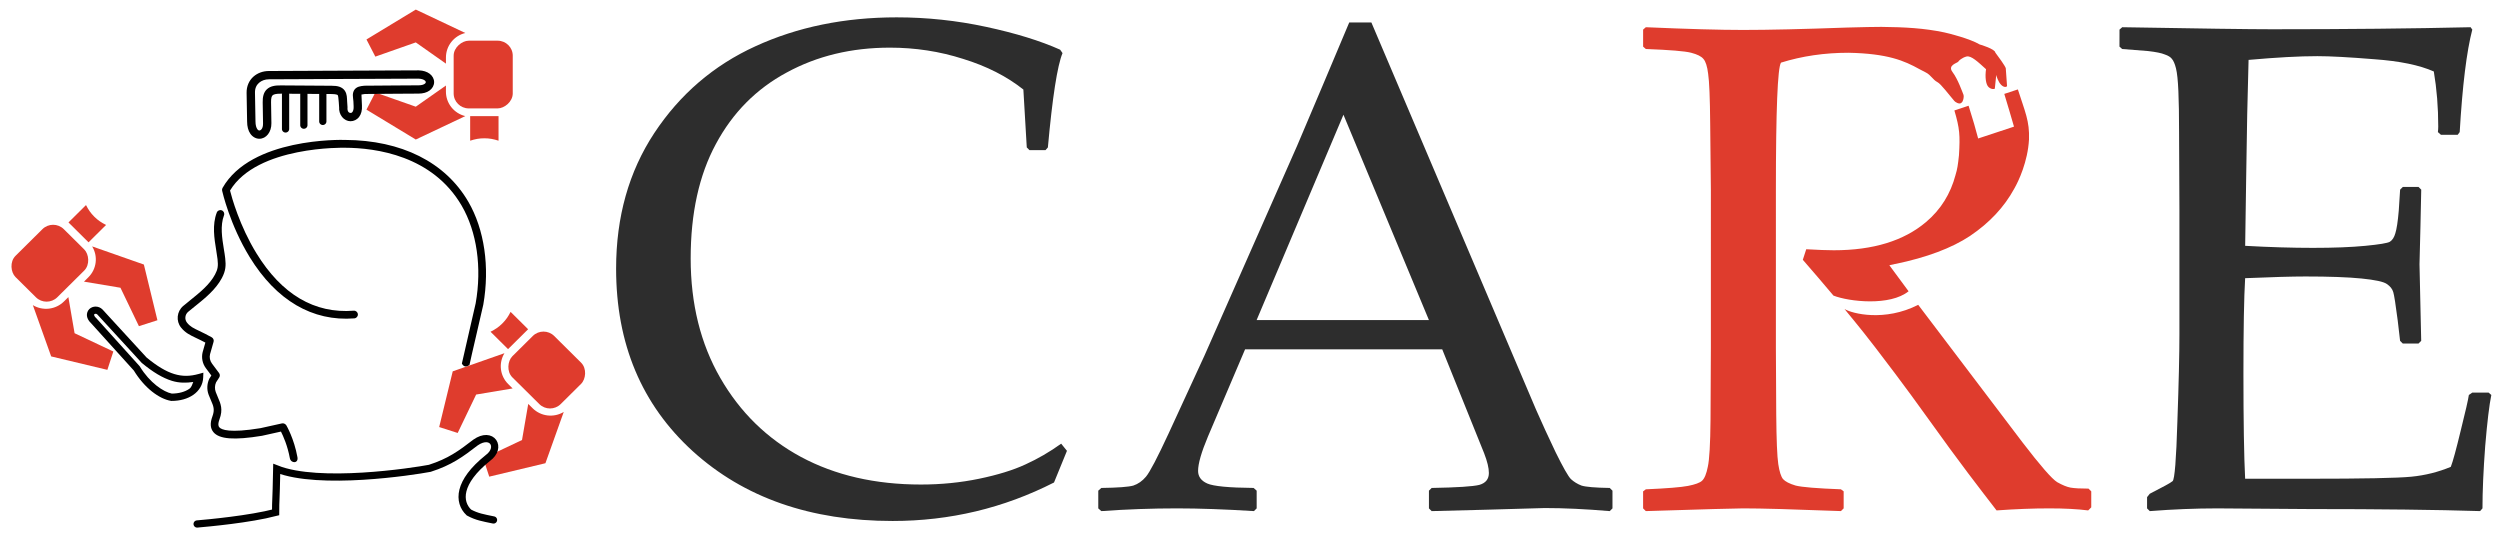 <?xml version="1.0" encoding="UTF-8" standalone="no"?>
<!-- Created with Inkscape (http://www.inkscape.org/) -->

<svg
   width="350mm"
   height="75mm"
   viewBox="0 0 350 75"
   version="1.1"
   id="svg1"
   sodipodi:docname="logo.svg"
   inkscape:version="1.3.2 (091e20e, 2023-11-25, custom)"
   xml:space="preserve"
   xmlns:inkscape="http://www.inkscape.org/namespaces/inkscape"
   xmlns:sodipodi="http://sodipodi.sourceforge.net/DTD/sodipodi-0.dtd"
   xmlns="http://www.w3.org/2000/svg"
   xmlns:svg="http://www.w3.org/2000/svg"><sodipodi:namedview
     id="namedview1"
     pagecolor="#ffffff"
     bordercolor="#000000"
     borderopacity="0.25"
     inkscape:showpageshadow="2"
     inkscape:pageopacity="0.0"
     inkscape:pagecheckerboard="0"
     inkscape:deskcolor="#d1d1d1"
     inkscape:document-units="mm"
     inkscape:zoom="0.50000001"
     inkscape:cx="557.99999"
     inkscape:cy="101"
     inkscape:window-width="1920"
     inkscape:window-height="1046"
     inkscape:window-x="-11"
     inkscape:window-y="-11"
     inkscape:window-maximized="1"
     inkscape:current-layer="layer1" /><defs
     id="defs1"><filter
       style="color-interpolation-filters:sRGB"
       inkscape:label="Specular Light"
       id="filter915"
       x="-0.018"
       y="-0.017"
       width="1.035"
       height="1.034"><feGaussianBlur
         in="SourceAlpha"
         stdDeviation="6"
         result="blur"
         id="feGaussianBlur914" /><feSpecularLighting
         in="blur"
         specularExponent="25"
         specularConstant="1"
         surfaceScale="10"
         lighting-color="#ffffff"
         result="specular"
         id="feSpecularLighting914"><feDistantLight
           elevation="45"
           azimuth="235"
           id="feDistantLight914" /></feSpecularLighting><feComposite
         in="specular"
         in2="SourceGraphic"
         k3="1"
         k2="1"
         operator="arithmetic"
         result="composite1"
         id="feComposite914"
         k1="0"
         k4="0" /><feComposite
         in="composite1"
         in2="SourceAlpha"
         operator="in"
         result="composite2"
         id="feComposite915" /></filter><filter
       style="color-interpolation-filters:sRGB"
       inkscape:label="Drop Shadow"
       id="filter1061"
       x="-0.036"
       y="-0.097"
       width="1.086"
       height="1.315"><feFlood
         result="flood"
         in="SourceGraphic"
         flood-opacity="0.302"
         flood-color="rgb(0,0,0)"
         id="feFlood1060" /><feGaussianBlur
         result="blur"
         in="SourceGraphic"
         stdDeviation="0.5"
         id="feGaussianBlur1060" /><feOffset
         result="offset"
         in="blur"
         dx="0.5"
         dy="1.5"
         id="feOffset1060" /><feComposite
         result="comp1"
         operator="in"
         in="flood"
         in2="offset"
         id="feComposite1060" /><feComposite
         result="comp2"
         operator="over"
         in="SourceGraphic"
         in2="comp1"
         id="feComposite1061" /></filter><filter
       style="color-interpolation-filters:sRGB"
       inkscape:label="Drop Shadow"
       id="filter1063"
       x="-0.041"
       y="-0.143"
       width="1.094"
       height="1.411"><feFlood
         result="flood"
         in="SourceGraphic"
         flood-opacity="0.302"
         flood-color="rgb(0,0,0)"
         id="feFlood1061" /><feGaussianBlur
         result="blur"
         in="SourceGraphic"
         stdDeviation="0.5"
         id="feGaussianBlur1061" /><feOffset
         result="offset"
         in="blur"
         dx="0.5"
         dy="1.5"
         id="feOffset1061" /><feComposite
         result="comp1"
         operator="in"
         in="flood"
         in2="offset"
         id="feComposite1062" /><feComposite
         result="comp2"
         operator="over"
         in="SourceGraphic"
         in2="comp1"
         id="feComposite1063" /></filter><filter
       style="color-interpolation-filters:sRGB"
       inkscape:label="Drop Shadow"
       id="filter1065"
       x="-0.074"
       y="-0.091"
       width="1.178"
       height="1.295"><feFlood
         result="flood"
         in="SourceGraphic"
         flood-opacity="0.302"
         flood-color="rgb(0,0,0)"
         id="feFlood1063" /><feGaussianBlur
         result="blur"
         in="SourceGraphic"
         stdDeviation="0.5"
         id="feGaussianBlur1063" /><feOffset
         result="offset"
         in="blur"
         dx="0.5"
         dy="1.5"
         id="feOffset1063" /><feComposite
         result="comp1"
         operator="in"
         in="flood"
         in2="offset"
         id="feComposite1064" /><feComposite
         result="comp2"
         operator="over"
         in="SourceGraphic"
         in2="comp1"
         id="feComposite1065" /></filter><filter
       style="color-interpolation-filters:sRGB"
       inkscape:label="Drop Shadow"
       id="filter1079"
       x="-0.022"
       y="-0.021"
       width="1.053"
       height="1.069"><feFlood
         result="flood"
         in="SourceGraphic"
         flood-opacity="0.302"
         flood-color="rgb(0,0,0)"
         id="feFlood1078" /><feGaussianBlur
         result="blur"
         in="SourceGraphic"
         stdDeviation="7.5"
         id="feGaussianBlur1078" /><feOffset
         result="offset"
         in="blur"
         dx="7.5"
         dy="22.5"
         id="feOffset1078" /><feComposite
         result="comp1"
         operator="in"
         in="flood"
         in2="offset"
         id="feComposite1078" /><feComposite
         result="comp2"
         operator="over"
         in="SourceGraphic"
         in2="comp1"
         id="feComposite1079" /></filter><filter
       inkscape:label="Ridged Border"
       inkscape:menu="Bevels"
       inkscape:menu-tooltip="Ridged border with inner bevel"
       style="color-interpolation-filters:sRGB"
       id="filter1082"
       x="0"
       y="0"
       width="1"
       height="1"><feMorphology
         radius="4.3"
         in="SourceAlpha"
         result="result91"
         id="feMorphology1081" /><feComposite
         operator="out"
         in="SourceGraphic"
         in2="result91"
         id="feComposite1081" /><feGaussianBlur
         result="result0"
         stdDeviation="1.2"
         id="feGaussianBlur1081" /><feDiffuseLighting
         diffuseConstant="1"
         id="feDiffuseLighting1081"><feDistantLight
           elevation="66"
           azimuth="225"
           id="feDistantLight1081" /></feDiffuseLighting><feBlend
         mode="multiply"
         in2="SourceGraphic"
         id="feBlend1081" /><feComposite
         operator="in"
         in2="SourceAlpha"
         id="feComposite1082" /></filter><filter
       inkscape:label="Ridged Border"
       inkscape:menu="Bevels"
       inkscape:menu-tooltip="Ridged border with inner bevel"
       style="color-interpolation-filters:sRGB"
       id="filter1084"
       x="0"
       y="0"
       width="1"
       height="1"><feMorphology
         radius="4.3"
         in="SourceAlpha"
         result="result91"
         id="feMorphology1082" /><feComposite
         operator="out"
         in="SourceGraphic"
         in2="result91"
         id="feComposite1083" /><feGaussianBlur
         result="result0"
         stdDeviation="1.2"
         id="feGaussianBlur1083" /><feDiffuseLighting
         diffuseConstant="1"
         id="feDiffuseLighting1083"><feDistantLight
           elevation="66"
           azimuth="225"
           id="feDistantLight1083" /></feDiffuseLighting><feBlend
         mode="multiply"
         in2="SourceGraphic"
         id="feBlend1083" /><feComposite
         operator="in"
         in2="SourceAlpha"
         id="feComposite1084" /></filter><filter
       inkscape:label="Ridged Border"
       inkscape:menu="Bevels"
       inkscape:menu-tooltip="Ridged border with inner bevel"
       style="color-interpolation-filters:sRGB"
       id="filter1086"
       x="0"
       y="0"
       width="1"
       height="1"><feMorphology
         radius="4.3"
         in="SourceAlpha"
         result="result91"
         id="feMorphology1084" /><feComposite
         operator="out"
         in="SourceGraphic"
         in2="result91"
         id="feComposite1085" /><feGaussianBlur
         result="result0"
         stdDeviation="1.2"
         id="feGaussianBlur1085" /><feDiffuseLighting
         diffuseConstant="1"
         id="feDiffuseLighting1085"><feDistantLight
           elevation="66"
           azimuth="225"
           id="feDistantLight1085" /></feDiffuseLighting><feBlend
         mode="multiply"
         in2="SourceGraphic"
         id="feBlend1085" /><feComposite
         operator="in"
         in2="SourceAlpha"
         id="feComposite1086" /></filter><filter
       inkscape:label="Ridged Border"
       inkscape:menu="Bevels"
       inkscape:menu-tooltip="Ridged border with inner bevel"
       style="color-interpolation-filters:sRGB"
       id="filter1130"
       x="0"
       y="0"
       width="1"
       height="1"><feMorphology
         radius="4.3"
         in="SourceAlpha"
         result="result91"
         id="feMorphology1129" /><feComposite
         operator="out"
         in="SourceGraphic"
         in2="result91"
         id="feComposite1129" /><feGaussianBlur
         result="result0"
         stdDeviation="1.2"
         id="feGaussianBlur1129" /><feDiffuseLighting
         diffuseConstant="1"
         id="feDiffuseLighting1129"><feDistantLight
           elevation="66"
           azimuth="225"
           id="feDistantLight1129" /></feDiffuseLighting><feBlend
         mode="multiply"
         in2="SourceGraphic"
         id="feBlend1129" /><feComposite
         operator="in"
         in2="SourceAlpha"
         id="feComposite1130" /></filter><filter
       inkscape:label="Ridged Border"
       inkscape:menu="Bevels"
       inkscape:menu-tooltip="Ridged border with inner bevel"
       style="color-interpolation-filters:sRGB"
       id="filter1132"
       x="0"
       y="0"
       width="1"
       height="1"><feMorphology
         radius="4.3"
         in="SourceAlpha"
         result="result91"
         id="feMorphology1130" /><feComposite
         operator="out"
         in="SourceGraphic"
         in2="result91"
         id="feComposite1131" /><feGaussianBlur
         result="result0"
         stdDeviation="1.2"
         id="feGaussianBlur1131" /><feDiffuseLighting
         diffuseConstant="1"
         id="feDiffuseLighting1131"><feDistantLight
           elevation="66"
           azimuth="225"
           id="feDistantLight1131" /></feDiffuseLighting><feBlend
         mode="multiply"
         in2="SourceGraphic"
         id="feBlend1131" /><feComposite
         operator="in"
         in2="SourceAlpha"
         id="feComposite1132" /></filter><filter
       inkscape:label="Ridged Border"
       inkscape:menu="Bevels"
       inkscape:menu-tooltip="Ridged border with inner bevel"
       style="color-interpolation-filters:sRGB"
       id="filter1134"
       x="0"
       y="0"
       width="1"
       height="1"><feMorphology
         radius="4.3"
         in="SourceAlpha"
         result="result91"
         id="feMorphology1132" /><feComposite
         operator="out"
         in="SourceGraphic"
         in2="result91"
         id="feComposite1133" /><feGaussianBlur
         result="result0"
         stdDeviation="1.2"
         id="feGaussianBlur1133" /><feDiffuseLighting
         diffuseConstant="1"
         id="feDiffuseLighting1133"><feDistantLight
           elevation="66"
           azimuth="225"
           id="feDistantLight1133" /></feDiffuseLighting><feBlend
         mode="multiply"
         in2="SourceGraphic"
         id="feBlend1133" /><feComposite
         operator="in"
         in2="SourceAlpha"
         id="feComposite1134" /></filter><filter
       inkscape:label="Ridged Border"
       inkscape:menu="Bevels"
       inkscape:menu-tooltip="Ridged border with inner bevel"
       style="color-interpolation-filters:sRGB"
       id="filter1136"
       x="-0.633"
       y="-2.915"
       width="2.266"
       height="6.83"><feMorphology
         radius="4.3"
         in="SourceAlpha"
         result="result91"
         id="feMorphology1134" /><feComposite
         operator="out"
         in="SourceGraphic"
         in2="result91"
         id="feComposite1135" /><feGaussianBlur
         result="result0"
         stdDeviation="1.2"
         id="feGaussianBlur1135" /><feDiffuseLighting
         diffuseConstant="1"
         id="feDiffuseLighting1135"><feDistantLight
           elevation="66"
           azimuth="225"
           id="feDistantLight1135" /></feDiffuseLighting><feBlend
         mode="multiply"
         in2="SourceGraphic"
         id="feBlend1135" /><feComposite
         operator="in"
         in2="SourceAlpha"
         id="feComposite1136" /></filter><filter
       style="color-interpolation-filters:sRGB"
       inkscape:label="Drop Shadow"
       id="filter1139"
       x="-0.938"
       y="-0.938"
       width="2.877"
       height="2.877"><feFlood
         result="flood"
         in="SourceGraphic"
         flood-opacity="0.302"
         flood-color="rgb(0,0,0)"
         id="feFlood1138" /><feGaussianBlur
         result="blur"
         in="SourceGraphic"
         stdDeviation="15"
         id="feGaussianBlur1138" /><feOffset
         result="offset"
         in="blur"
         dx="0"
         dy="0"
         id="feOffset1138" /><feComposite
         result="comp1"
         operator="in"
         in="offset"
         in2="flood"
         id="feComposite1138" /><feComposite
         result="comp2"
         operator="atop"
         in="comp1"
         in2="comp1"
         id="feComposite1139" /></filter><filter
       style="color-interpolation-filters:sRGB"
       inkscape:label="Drop Shadow"
       id="filter2"
       x="-1.253"
       y="-1.253"
       width="3.506"
       height="3.506"><feFlood
         result="flood"
         in="SourceGraphic"
         flood-opacity="0.302"
         flood-color="rgb(0,0,0)"
         id="feFlood1" /><feGaussianBlur
         result="blur"
         in="SourceGraphic"
         stdDeviation="15"
         id="feGaussianBlur1" /><feOffset
         result="offset"
         in="blur"
         dx="0"
         dy="0"
         id="feOffset1" /><feComposite
         result="comp1"
         operator="in"
         in="offset"
         in2="flood"
         id="feComposite1" /><feComposite
         result="comp2"
         operator="atop"
         in="comp1"
         in2="comp1"
         id="feComposite2" /></filter></defs><g
     inkscape:label="Layer 1"
     inkscape:groupmode="layer"
     id="layer1"
     transform="translate(93.897,16.504)"><path
       d="m 29.076,20.33 -1.054,2.579 q -6.157,3.134 -13.145,3.134 -10.012,0 -16.279,-5.685 -6.24,-5.685 -6.24,-14.865 0,-6.323 3.106,-11.038 3.134,-4.742 8.237,-7.072 5.131,-2.357 11.509,-2.357 3.688,0 7.294,0.777 3.605,0.777 6.018,1.858 l 0.194,0.277 q -0.638,1.553 -1.193,7.682 l -0.194,0.222 h -1.303 l -0.222,-0.222 -0.277,-4.715 q -2.025,-1.609 -4.909,-2.496 -2.857,-0.915 -5.963,-0.915 -4.687,0 -8.403,2.025 -3.716,1.997 -5.768,5.824 -2.052,3.799 -2.052,9.318 0,5.547 2.413,9.734 2.413,4.188 6.573,6.434 4.188,2.246 9.762,2.246 2.468,0 4.742,-0.471 2.274,-0.471 3.772,-1.165 1.525,-0.693 2.912,-1.692 z m 2.801,4.909 -0.25,-0.222 v -1.442 l 0.25,-0.222 q 2.025,-0.028 2.607,-0.194 0.582,-0.194 1.026,-0.721 0.471,-0.555 1.858,-3.55 l 2.912,-6.323 7.543,-17.084 q 2.135,-5.02 4.243,-10.039 h 1.803 l 11.842,27.844 1.581,3.716 q 0.693,1.581 1.581,3.439 0.915,1.858 1.248,2.191 0.361,0.333 0.86,0.527 0.527,0.166 2.302,0.194 l 0.222,0.222 v 1.442 l -0.222,0.222 q -2.94,-0.25 -5.297,-0.25 -4.604,0.139 -9.207,0.25 l -0.222,-0.222 v -1.442 l 0.222,-0.222 q 3.106,-0.055 3.883,-0.25 0.777,-0.222 0.777,-0.971 0,-0.61 -0.388,-1.609 l -3.411,-8.459 h -16.057 l -3.023,7.1 q -0.804,1.914 -0.804,2.801 0,0.693 0.749,1.026 0.749,0.333 3.772,0.361 l 0.25,0.222 v 1.442 l -0.222,0.222 q -3.578,-0.222 -6.268,-0.222 -3.051,0 -6.157,0.222 z M 44.523,9.68 h 14.033 l -6.961,-16.723 z m 8.403,-25.903 z m -0.638,42.903 z"
       id="path11-0"
       style="font-size:56.797px;font-family:'Palatino Linotype';-inkscape-font-specification:'Palatino Linotype, Normal';text-align:center;text-anchor:middle;fill:#2d2d2d;fill-opacity:1;stroke:none;stroke-width:2;stroke-opacity:1;filter:url(#filter1130)"
       transform="matrix(1.719,0,0,1.719,5.495,11.665)" /><path
       id="path12-8"
       style="font-size:56.797px;font-family:'Palatino Linotype';-inkscape-font-specification:'Palatino Linotype, Normal';text-align:center;text-anchor:middle;fill:#df3c2d;fill-opacity:1;stroke-width:2;filter:url(#filter1132)"
       d="m 95.441,-14.198 c -0.592,0 -1.544,0.019 -2.857,0.056 -3.55,0.129 -6.369,0.194 -8.458,0.194 -1.886,0 -4.521,-0.074 -7.904,-0.222 l -0.222,0.194 v 1.386 l 0.222,0.194 c 1.96,0.074 3.189,0.175 3.688,0.305 0.499,0.129 0.832,0.296 0.998,0.499 0.185,0.203 0.315,0.61 0.389,1.22 0.092,0.61 0.148,1.969 0.166,4.077 l 0.055,5.408 V 11.954 l -0.028,5.852 c -0.018,1.978 -0.092,3.254 -0.222,3.827 -0.111,0.573 -0.268,0.952 -0.471,1.137 -0.185,0.166 -0.564,0.305 -1.137,0.416 -0.573,0.111 -1.719,0.204 -3.439,0.278 l -0.222,0.166 v 1.386 l 0.222,0.222 c 4.715,-0.148 7.358,-0.222 7.931,-0.222 0.74,0 1.766,0.018 3.078,0.055 3.162,0.111 4.789,0.166 4.881,0.166 l 0.222,-0.222 v -1.386 l -0.222,-0.166 c -1.96,-0.074 -3.189,-0.176 -3.689,-0.305 -0.499,-0.148 -0.841,-0.323 -1.026,-0.527 -0.166,-0.203 -0.296,-0.61 -0.388,-1.221 -0.092,-0.61 -0.148,-1.96 -0.166,-4.049 l -0.028,-5.408 V -0.886 c 0,-6.526 0.139,-9.993 0.416,-10.4 1.719,-0.536 3.55,-0.804 5.491,-0.804 3.182,0.061 4.546,0.645 5.792,1.339 0.216,0.105 0.291,0.155 0.519,0.27 0.404,0.204 0.574,0.6 0.936,0.782 0.29,0.145 0.967,1.062 1.379,1.534 0.07,0.095 0.423,0.31 0.577,0.147 0.156,-0.106 0.217,-0.49 0.174,-0.634 -0.115,-0.286 -0.468,-1.295 -0.9,-1.867 -0.432,-0.572 0.405,-0.731 0.475,-0.852 0.015,-0.059 0.297,-0.317 0.66,-0.413 0.383,-0.102 0.962,0.461 1.595,1.033 -0.094,0.628 -0.018,1.243 0.202,1.45 0.221,0.207 0.477,0.184 0.513,0.129 l 0.117,-1.114 c 0.014,0.093 0.154,0.566 0.402,0.813 0.248,0.246 0.46,0.165 0.476,0.091 l -0.103,-1.451 c -0.043,-0.171 -0.63,-0.99 -0.853,-1.275 -0.007,-0.277 -1.218,-0.653 -1.266,-0.655 -0.792,-0.473 -2.54,-0.913 -2.889,-0.985 -1.63,-0.345 -3.226,-0.43 -5.09,-0.449 z m 6.005,12.055 c -0.405,1.537 -1.199,2.819 -2.4,3.836 -1.812,1.535 -4.317,2.302 -7.515,2.302 -0.536,0 -1.285,-0.028 -2.246,-0.083 l -0.278,0.859 c 0.027,0.016 2.48,2.881 2.495,2.916 1.28,0.501 4.611,0.869 6.118,-0.352 0,0 -1.527,-2.054 -1.566,-2.12 0.116,-0.022 0.221,-0.047 0.334,-0.071 0.05,-0.013 0.101,-0.025 0.15,-0.039 l 0.003,0.008 c 2.556,-0.533 4.587,-1.292 6.082,-2.283 1.59,-1.072 2.792,-2.357 3.605,-3.855 0.347,-0.599 1.102,-2.205 1.199,-3.998 0.057,-1.505 -0.323,-2.253 -0.906,-4.082 -0.271,0.091 -0.876,0.294 -1.106,0.366 0.327,1.116 0.542,1.766 0.79,2.666 l -2.919,0.965 c -0.242,-0.904 -0.373,-1.383 -0.779,-2.668 -0.286,0.091 -0.884,0.299 -1.156,0.385 0.435,1.477 0.47,2.005 0.374,3.637 -0.084,0.797 -0.137,1.156 -0.281,1.611 z M 98.404,8.439 c -2.728,1.392 -5.383,0.723 -5.999,0.339 0.179,0.246 1.039,1.229 2.498,3.126 2.399,3.119 4.012,5.389 4.311,5.805 2.554,3.579 4.248,5.756 5.573,7.474 1.553,-0.111 2.986,-0.166 4.299,-0.166 1.22,0 2.274,0.055 3.162,0.166 l 0.25,-0.25 v -1.303 l -0.222,-0.222 c -0.666,0 -1.155,-0.028 -1.47,-0.083 -0.296,-0.055 -0.656,-0.203 -1.082,-0.443 -0.425,-0.259 -1.368,-1.34 -2.829,-3.245 z"
       sodipodi:nodetypes="ccsccccsccccccccsccccsccccccccccscccsscccscscsccscccccccscccccccccscccccccccccccsccccccccccc"
       transform="matrix(1.719,0,0,1.719,5.495,11.665)" /><path
       d="m 114.799,-13.976 0.222,-0.194 q 9.512,0.166 12.175,0.166 9.096,0 16.196,-0.166 l 0.139,0.194 q -0.693,2.662 -1.026,8.348 l -0.166,0.222 h -1.359 l -0.25,-0.222 q 0.028,-0.25 0.028,-0.444 0,-2.357 -0.361,-4.493 -1.747,-0.777 -4.853,-0.998 -3.078,-0.25 -4.631,-0.25 -2.191,0 -5.602,0.305 l -0.111,4.437 -0.083,5.075 -0.083,5.63 q 2.995,0.166 5.519,0.166 2.551,0 4.271,-0.166 1.719,-0.166 1.997,-0.333 0.305,-0.194 0.444,-0.693 0.166,-0.527 0.277,-1.83 l 0.111,-1.719 0.222,-0.222 h 1.276 l 0.222,0.222 Q 139.314,2.081 139.231,5.132 l 0.139,6.24 -0.222,0.222 h -1.276 l -0.222,-0.222 -0.194,-1.664 q -0.25,-1.941 -0.361,-2.302 -0.111,-0.388 -0.527,-0.666 -0.388,-0.277 -2.052,-0.444 -1.664,-0.166 -4.576,-0.166 -1.609,0 -4.909,0.139 -0.139,2.33 -0.139,7.765 0,5.824 0.139,8.569 h 5.103 q 6.739,0 8.431,-0.166 1.692,-0.166 3.217,-0.804 0.25,-0.638 0.804,-2.94 0.582,-2.33 0.666,-2.912 l 0.277,-0.194 h 1.331 l 0.222,0.194 q -0.25,1.193 -0.499,4.16 -0.222,2.967 -0.222,5.075 l -0.194,0.222 q -5.297,-0.166 -13.867,-0.166 l -7.543,-0.055 q -2.635,0 -5.491,0.222 l -0.222,-0.222 V 24.101 l 0.222,-0.277 q 1.636,-0.832 1.858,-1.026 0.25,-0.222 0.388,-4.853 0.166,-4.659 0.166,-7.1 V 0.667 l -0.028,-6.295 q 0,-2.052 -0.056,-3.328 -0.056,-1.303 -0.194,-1.858 -0.139,-0.555 -0.333,-0.777 -0.166,-0.222 -0.582,-0.361 -0.388,-0.166 -1.359,-0.277 l -2.108,-0.166 -0.222,-0.194 z m 15.836,-2.246 z m -0.111,42.903 z"
       id="path13-1"
       style="font-size:56.797px;font-family:'Palatino Linotype';-inkscape-font-specification:'Palatino Linotype, Normal';text-align:center;text-anchor:middle;fill:#2d2d2d;fill-opacity:1;stroke-width:2;filter:url(#filter1134)"
       transform="matrix(1.719,0,0,1.719,5.495,11.665)" /><path
       style="fill:none;fill-opacity:1;stroke:none;stroke-width:0.1;stroke-dasharray:none;stroke-opacity:1;filter:url(#filter1136)"
       d="m 103.471,-5.182 2.542,-0.843"
       id="path24"
       transform="matrix(1.719,0,0,1.719,5.495,11.665)" /><g
       id="g1"
       transform="matrix(0.053,0,0,0.053,-79.644,-2.616)"
       style="filter:url(#filter1079)"><path
         d="m 468.36,833.88 -56.879,12.602 c -81.719,13.441 -103.2,4.199 -108.72,-2.519 -1.199,-1.441 -4.922,-6 0.602,-20.879 9.719,-26.16 3.238,-41.039 -4.32,-58.441 -1.801,-4.199 -3.719,-8.641 -5.519,-13.559 -3.121,-8.281 -2.762,-17.641 0.84,-25.68 l 8.281,-12.84 c 2.281,-3.602 2.16,-8.281 -0.359,-11.641 l -18.719,-25.078 c -5.398,-7.199 -7.199,-16.32 -5.16,-24.719 l 9.359,-32.879 c 1.32,-4.559 -0.719,-9.359 -4.801,-11.762 -13.199,-7.441 -24,-12.48 -32.641,-16.68 -15.84,-7.559 -24.48,-11.641 -32.762,-22.078 -6.84,-8.52 -5.519,-21.359 3,-28.559 5.762,-4.801 11.762,-9.719 18,-14.641 25.68,-20.641 54.84,-43.922 71.039,-74.52 10.32,-19.441 11.039,-32.879 8.879,-52.32 -0.84,-7.68 -2.16,-15.719 -3.602,-24.238 -4.68,-29.039 -9.961,-61.922 0.359,-89.16 2.039,-5.281 -0.602,-11.16 -5.879,-13.199 -5.281,-2.039 -11.16,0.602 -13.199,5.879 -12.359,32.398 -6.602,68.16 -1.441,99.719 1.32,8.281 2.641,16.078 3.481,23.398 2.039,18.121 0.719,26.762 -6.602,40.441 -14.16,26.762 -40.441,47.762 -65.762,68.16 -6.359,5.039 -12.48,10.078 -18.359,15 -16.922,14.281 -19.441,39.84 -5.762,56.879 11.281,14.039 23.281,19.801 39.961,27.719 7.078,3.359 14.879,7.078 24.359,12.121 l -7.199,25.32 c -3.602,14.641 -0.48,30.121 8.52,42.238 l 14.52,19.441 -4.801,7.441 c -0.238,0.359 -0.48,0.84 -0.719,1.199 -6.121,13.199 -6.84,28.441 -1.68,42.121 2.039,5.398 4.078,10.199 6,14.52 6.961,15.961 10.68,24.719 3.84,43.199 -6.481,17.52 -5.519,30.84 2.762,41.039 15.48,18.719 54.961,21.719 128.16,9.719 0.238,0 0.359,-0.121 0.602,-0.121 l 49.68,-11.039 c 5.763,11.33 17.368,36.989 23.486,70.216 2.635,14.311 23.164,14.708 20.087,-2.392 -8.919,-49.556 -29.128,-83.93 -29.534,-84.626 -2.758,-3.844 -7.199,-5.644 -11.398,-4.805 z"
         id="path1-1"
         sodipodi:nodetypes="cccccccccccccccccccccccccccccccccccccccccccssccc" /><path
         d="M 960.6,248.28 C 899.76,143.76 784.08,85.8 635.04,85.08 624.962,84.721 386.64,79.201 311.4,211.92 c -1.199,2.16 -1.68,4.801 -1.078,7.32 0.84,3.602 20.52,90.121 72.84,175.44 70.32,114.48 165.84,170.4 276.36,161.76 5.641,-0.48 9.84,-5.398 9.359,-10.922 -0.48,-5.641 -5.281,-9.84 -10.922,-9.359 -103.68,8.16 -190.2,-42.84 -257.04,-151.68 -44.641,-72.602 -65.281,-148.08 -69.719,-165.72 71.52,-118.44 300.96,-113.04 303.6,-113.04 82.078,0.359 231.24,20.762 308.28,153 40.199,69.121 53.762,163.2 36.961,258 -1.441,8.398 -33.435,143.748 -36.435,159.107 5.665,10.424 12.685,8.659 20.043,3.839 3,-15.48 34.994,-150.947 36.557,-159.466 17.391,-99.602 2.988,-198.72 -39.609,-271.92 z"
         id="path2-2"
         sodipodi:nodetypes="cccccccccccccccccc" /></g><path
       style="fill:none;stroke:#000000;stroke-width:1.011;stroke-linecap:round;stroke-dasharray:none;stroke-opacity:1;filter:url(#filter1063)"
       d="m -66.8,55.353 c 1.586,-0.136 7.334,-0.664 10.989,-1.617 0.001,-1.974 0.059,-1.071 0.156,-6.088 5.963,2.363 18.99,0.374 21.43,-0.088 2.809,-0.901 4.349,-2.028 6.403,-3.613 2.303,-1.609 3.738,0.704 1.726,2.17 -4.232,3.384 -4.187,6.171 -2.655,7.629 1.127,0.607 1.961,0.737 3.448,1.045"
       id="path11"
       sodipodi:nodetypes="cccccccc" /><path
       style="color:#000000;fill:#000000;-inkscape-stroke:none;filter:url(#filter1065)"
       d="m -80.99,24.916 c -0.334,-0.004 -0.662,0.116 -0.9,0.348 -0.238,0.232 -0.383,0.597 -0.334,0.971 0.049,0.374 0.266,0.728 0.619,1.051 l -0.035,-0.033 6.018,6.66 -0.059,-0.076 c 1.521,2.5 3.564,3.991 5.207,4.279 l 0.043,0.008 h 0.043 c 1.194,0.002 2.261,-0.296 3.064,-0.857 0.803,-0.561 1.337,-1.415 1.373,-2.408 l 0.025,-0.691 -0.666,0.186 c -1.214,0.338 -2.279,0.353 -3.428,0 -1.144,-0.352 -2.383,-1.094 -3.852,-2.303 l -6.176,-6.73 c -0.267,-0.269 -0.609,-0.398 -0.943,-0.402 z m -0.195,1.074 c 0.068,-0.066 0.254,-0.124 0.412,0.033 7.46e-4,7.41e-4 0.001,-7.5e-4 0.002,0 l 6.217,6.775 0.027,0.023 c 1.534,1.265 2.881,2.087 4.211,2.496 0.993,0.305 1.977,0.3 2.975,0.156 -0.156,0.335 -0.208,0.716 -0.561,0.963 -0.581,0.406 -1.438,0.654 -2.436,0.662 -1.165,-0.222 -3.093,-1.511 -4.479,-3.789 l -0.025,-0.041 -6.064,-6.715 -0.018,-0.016 c -0.232,-0.212 -0.29,-0.367 -0.299,-0.436 -0.009,-0.069 0.003,-0.08 0.037,-0.113 z"
       id="path12" /><g
       id="g925"
       transform="matrix(0.781,0,0,0.774,-38.364,-84.336)"
       style="filter:url(#filter1061)"><path
         style="color:#000000;fill:#000000;-inkscape-stroke:none"
         d="m 3.447,98.865 c -9.204,0.007 -17.66,0.107 -26.854,0.117 -1.013,0 -2.01,0.339 -2.768,1.018 -0.758,0.679 -1.246,1.712 -1.225,2.932 l 0.09,5.16 c 0,0.935 0.201,1.685 0.586,2.242 0.385,0.557 0.988,0.902 1.605,0.904 1.235,0.004 2.19,-1.224 2.164,-2.816 l -0.061,-3.787 v -0.002 c -0.015,-0.778 0.116,-1.101 0.281,-1.256 0.166,-0.155 0.578,-0.304 1.455,-0.291 h 0.004 l 9.117,0.062 h 0.004 c 0.453,0 0.751,0.048 0.908,0.102 0.157,0.053 0.166,0.077 0.195,0.121 0.058,0.088 0.125,0.525 0.174,1.25 l 0.064,0.947 v -0.107 c -0.114,1.469 0.884,2.597 2.037,2.607 0.577,0.005 1.168,-0.278 1.549,-0.787 0.381,-0.51 0.555,-1.207 0.504,-2.039 l 0.002,0.016 -0.039,-0.889 v -0.016 c -0.067,-0.81 -0.017,-1.157 -0.057,-1.111 0.095,-0.029 0.309,-0.067 0.625,-0.102 6.054,-0.023 5.302,-0.07 9.615,-0.07 0.798,0 1.466,-0.189 1.967,-0.551 0.501,-0.362 0.821,-0.921 0.826,-1.508 C 6.224,100.425 5.916,99.861 5.426,99.484 4.935,99.108 4.272,98.894 3.475,98.865 h -0.014 z m -0.025,1.5 c 0.558,0.02 0.909,0.168 1.092,0.309 0.183,0.14 0.208,0.247 0.207,0.324 -6.742e-4,0.077 -0.026,0.176 -0.207,0.307 -0.181,0.131 -0.531,0.266 -1.088,0.266 -4.349,0 -3.517,0.047 -9.676,0.07 h -0.037 l -0.037,0.004 c -0.38,0.04 -0.685,0.078 -0.988,0.178 -0.303,0.1 -0.646,0.322 -0.822,0.646 -0.353,0.649 -0.189,1.171 -0.119,2.01 l 0.037,0.85 v 0.008 c 0.035,0.572 -0.092,0.891 -0.209,1.047 -0.117,0.156 -0.218,0.187 -0.334,0.186 -0.231,-0.002 -0.619,-0.163 -0.555,-0.992 l 0.004,-0.055 -0.066,-1.002 c -0.046,-0.682 0.008,-1.332 -0.422,-1.979 -0.215,-0.323 -0.568,-0.578 -0.965,-0.713 -0.395,-0.134 -0.838,-0.179 -1.385,-0.18 h -0.004 l -9.102,-0.062 h -0.006 c -1.034,-0.015 -1.885,0.122 -2.498,0.695 -0.614,0.574 -0.774,1.421 -0.756,2.379 l 0.061,3.787 c 0.017,1.041 -0.454,1.292 -0.658,1.291 -0.102,-3.1e-4 -0.222,-0.028 -0.379,-0.256 -0.157,-0.228 -0.318,-0.676 -0.318,-1.391 v -0.006 l -0.09,-5.18 c -0.014,-0.826 0.274,-1.385 0.725,-1.789 0.451,-0.404 1.093,-0.635 1.768,-0.635 9.194,-0.011 17.645,-0.11 26.828,-0.117 z"
         id="path14" /><path
         style="color:#000000;fill:#000000;stroke-linecap:round;-inkscape-stroke:none"
         d="m -20.416,102.559 a 0.65,0.65 0 0 0 -0.648,0.648 v 6.26 a 0.65,0.65 0 0 0 0.648,0.648 0.65,0.65 0 0 0 0.65,-0.648 v -6.26 a 0.65,0.65 0 0 0 -0.65,-0.648 z"
         id="path16" /><path
         style="color:#000000;fill:#000000;stroke-linecap:round;-inkscape-stroke:none"
         d="m -13.738,102.559 a 0.65,0.65 0 0 0 -0.65,0.648 v 4.893 a 0.65,0.65 0 0 0 0.65,0.65 0.65,0.65 0 0 0 0.648,-0.65 v -4.893 a 0.65,0.65 0 0 0 -0.648,-0.648 z"
         id="path16-4" /><path
         style="color:#000000;fill:#000000;stroke-linecap:round;-inkscape-stroke:none"
         d="m -17.137,102.559 a 0.65,0.65 0 0 0 -0.648,0.648 v 5.576 a 0.65,0.65 0 0 0 0.648,0.648 0.65,0.65 0 0 0 0.65,-0.648 v -5.576 a 0.65,0.65 0 0 0 -0.65,-0.648 z"
         id="path16-1" /></g><g
       id="g14"
       style="fill:#df3c2d;fill-opacity:1;stroke:none;filter:url(#filter1084)"
       transform="matrix(1.03,0,0,1.021,-80.85,-17.169)"><path
         d="m 53.164,19.614 c 0.705,0 1.268,0.112 1.931,0.33 l 10e-7,-3.368 h -3.857 l -1e-6,3.368 c 0.661,-0.218 1.222,-0.33 1.926,-0.33 z"
         id="path7-3-6-2-9"
         sodipodi:nodetypes="sccccss"
         style="fill:#df3c2d;fill-opacity:1;stroke:none;stroke-width:0.043" /><path
         d="m 50.579,5.176 -6.731,-3.212 -6.703,4.099 1.204,2.353 5.499,-1.951 4.099,2.913 V 8.518 C 47.949,7.747 48.21,6.999 48.687,6.394 49.164,5.788 49.83,5.359 50.579,5.176 Z"
         id="path9-2-8-1"
         style="fill:#df3c2d;fill-opacity:1;stroke:none;stroke-width:0.078" /><path
         d="m 47.946,12.378 -4.099,2.904 -5.499,-1.951 -1.204,2.353 6.703,4.099 6.731,-3.212 c -0.75,-0.182 -1.417,-0.61 -1.894,-1.216 -0.477,-0.606 -0.738,-1.355 -0.739,-2.126 z"
         id="path10-48-8-3"
         sodipodi:nodetypes="ccccccccc"
         style="fill:#df3c2d;fill-opacity:1;stroke:none;stroke-width:0.078" /><path
         d="m 57.027,8.285 v 5.177 c 0,1.135 -1.135,2.054 -2.054,2.054 h -3.923 c -1.135,0 -2.054,-0.92 -2.054,-2.054 V 8.285 c 0,-1.135 1.135,-2.054 2.054,-2.054 h 3.923 c 1.135,0 2.054,0.92 2.054,2.054 z"
         id="path13-0-9"
         sodipodi:nodetypes="sssssssss"
         style="fill:#df3c2d;fill-opacity:1;stroke:none;stroke-width:0.078" /></g><g
       id="g15"
       style="fill:#df3c2d;fill-opacity:1;filter:url(#filter1086)"
       transform="matrix(1.03,0,0,1.021,-77.675,-17.169)"><path
         d="m 52.524,45.01 c -0.499,0.499 -0.976,0.817 -1.599,1.132 l 2.382,2.382 2.727,-2.727 -2.382,-2.382 c -0.313,0.622 -0.631,1.098 -1.128,1.595 z"
         id="path7-3-6-2"
         sodipodi:nodetypes="sccccss"
         style="fill:#df3c2d;fill-opacity:1;stroke-width:0.043" /><path
         d="m 52.817,49.081 -7.031,2.489 -1.842,7.638 2.515,0.812 2.509,-5.268 4.958,-0.838 -0.608,-0.608 c -0.543,-0.547 -0.887,-1.26 -0.978,-2.026 -0.091,-0.766 0.077,-1.54 0.477,-2.199 z"
         id="path9-2-8-1-5"
         style="fill:#df3c2d;fill-opacity:1;stroke-width:0.078" /><path
         d="m 56.049,56.036 -0.845,4.951 -5.268,2.509 0.812,2.515 7.638,-1.842 2.489,-7.031 c -0.659,0.401 -1.433,0.57 -2.199,0.479 -0.766,-0.091 -1.479,-0.436 -2.026,-0.981 z"
         id="path10-48-8-3-4"
         sodipodi:nodetypes="ccccccccc"
         style="fill:#df3c2d;fill-opacity:1;stroke-width:0.078" /><path
         d="m 59.575,46.72 3.66,3.66 c 0.802,0.802 0.65,2.254 0,2.905 l -2.774,2.774 c -0.802,0.802 -2.103,0.802 -2.905,4e-6 l -3.66,-3.66 c -0.802,-0.802 -0.65,-2.254 3e-6,-2.905 l 2.774,-2.774 c 0.802,-0.802 2.103,-0.802 2.905,0 z"
         id="path13-0-9-8"
         sodipodi:nodetypes="sssssssss"
         style="fill:#df3c2d;fill-opacity:1;stroke-width:0.078" /></g><g
       id="g16"
       style="fill:#df3c2d;fill-opacity:1;filter:url(#filter1082)"
       transform="matrix(1.03,0,0,1.021,-77.542,-17.169)"><path
         d="m -3.061,30.365 c 0.499,0.499 0.976,0.817 1.599,1.132 l -2.382,2.382 -2.727,-2.727 2.382,-2.382 c 0.313,0.622 0.631,1.098 1.128,1.595 z"
         id="path7-3-6-2-4"
         sodipodi:nodetypes="sccccss"
         style="fill:#df3c2d;fill-opacity:1;stroke-width:0.043" /><path
         d="m -3.354,34.436 7.031,2.489 1.842,7.638 -2.515,0.812 -2.509,-5.268 -4.958,-0.838 0.608,-0.608 c 0.543,-0.547 0.887,-1.26 0.978,-2.026 0.091,-0.766 -0.077,-1.54 -0.477,-2.199 z"
         id="path9-2-8-1-5-7"
         style="fill:#df3c2d;fill-opacity:1;stroke-width:0.078" /><path
         d="m -6.586,41.391 0.845,4.951 5.268,2.509 -0.812,2.515 -7.638,-1.842 -2.489,-7.031 c 0.659,0.401 1.433,0.57 2.199,0.479 0.766,-0.091 1.479,-0.436 2.026,-0.981 z"
         id="path10-48-8-3-4-7"
         sodipodi:nodetypes="ccccccccc"
         style="fill:#df3c2d;fill-opacity:1;stroke-width:0.078" /><path
         d="m -10.112,32.075 -3.66,3.66 c -0.802,0.802 -0.65,2.254 0,2.905 l 2.774,2.774 c 0.802,0.802 2.103,0.802 2.905,4e-6 l 3.66,-3.66 c 0.802,-0.802 0.65,-2.254 -3e-6,-2.905 l -2.774,-2.774 c -0.802,-0.802 -2.103,-0.802 -2.905,0 z"
         id="path13-0-9-8-4"
         sodipodi:nodetypes="sssssssss"
         style="fill:#df3c2d;fill-opacity:1;stroke-width:0.078" /></g><circle
       style="display:none;fill:#df3c2d;fill-opacity:1;stroke:none;stroke-width:0.452;stroke-linecap:round;stroke-dasharray:none;filter:url(#filter2)"
       id="path1136"
       cx="-49.064"
       cy="21.76"
       r="14.365" /></g></svg>
